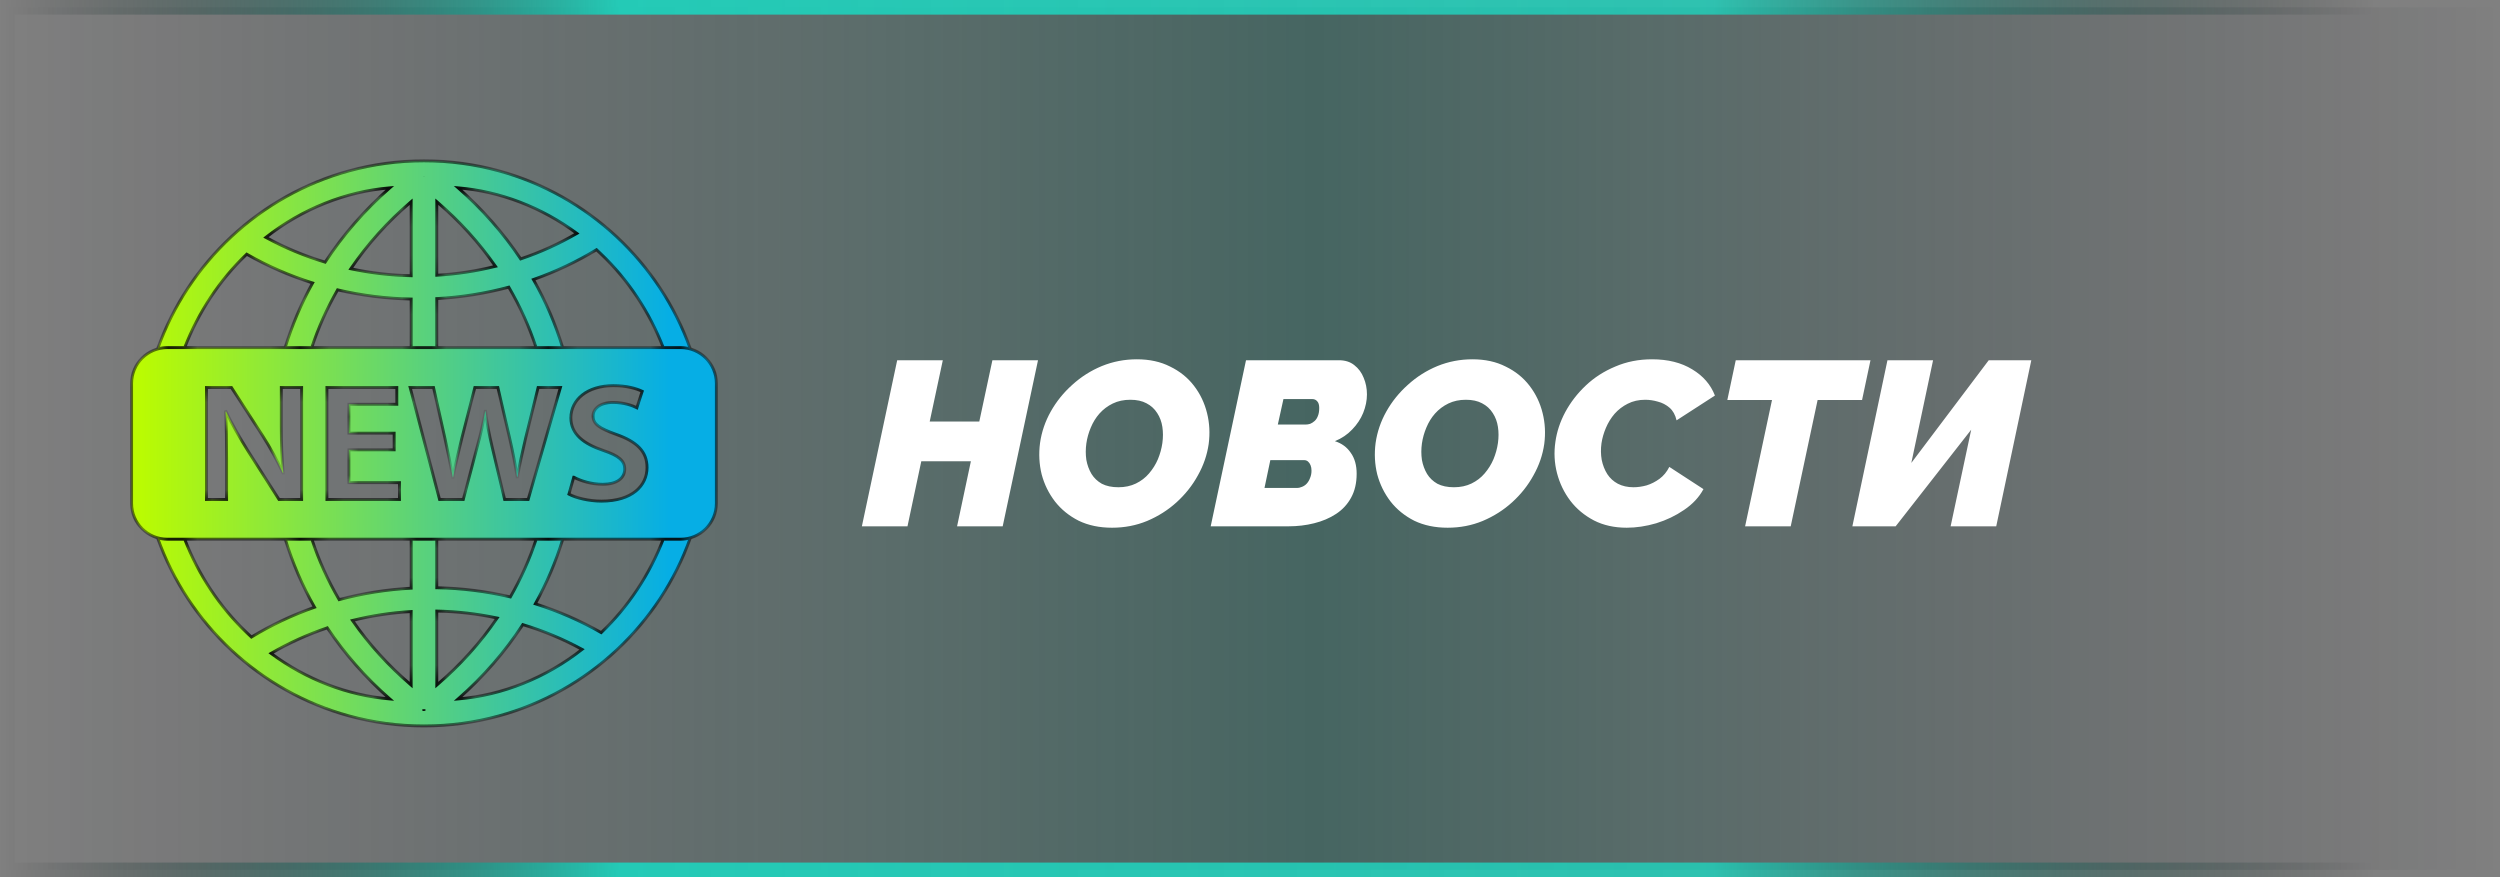 <svg width="171" height="60" viewBox="0 0 171 60" fill="none" xmlns="http://www.w3.org/2000/svg">
<rect x="0" y="0" width="171" height="60" fill="#808080" stroke="none"/>
<rect x="0.5" y="-0.5" width="170" height="59" transform="matrix(1 0 0 -1 0 59)" fill="url(#paint0_linear_748_1527)" stroke="url(#paint1_linear_748_1527)"/>
<mask id="path-2-inside-1_748_1527" fill="white">
<path fill-rule="evenodd" clip-rule="evenodd" d="M46.551 23.774H11.449C10.098 23.774 9 24.872 9 26.224V34.432C9 35.784 10.098 36.882 11.449 36.882H46.551C47.903 36.882 49 35.784 49 34.432V26.224C49 24.872 47.903 23.774 46.551 23.774ZM41.232 33.128C40.464 33.128 39.733 32.901 39.245 32.64H39.245L38.916 33.799C39.367 34.049 40.269 34.276 41.135 34.276C43.256 34.276 44.255 33.208 44.255 31.981C44.255 30.879 43.56 30.209 42.134 29.709C41.037 29.311 40.562 29.038 40.562 28.447C40.562 28.004 40.976 27.527 41.927 27.527C42.695 27.527 43.268 27.743 43.56 27.891L43.926 26.766C43.499 26.561 42.841 26.38 41.952 26.38C40.172 26.38 39.05 27.334 39.05 28.584C39.05 29.686 39.916 30.356 41.269 30.811C42.317 31.163 42.732 31.504 42.732 32.083C42.732 32.708 42.195 33.128 41.232 33.128ZM14.122 26.505V34.162L15.499 34.163V31.424C15.499 30.163 15.487 29.152 15.426 28.164L15.463 28.152C15.865 29.016 16.413 29.959 16.938 30.799L19.083 34.162H20.631V26.505H19.241V29.175C19.241 30.345 19.278 31.333 19.376 32.356H19.351C18.973 31.527 18.498 30.64 17.949 29.788L15.828 26.505H14.122ZM23.861 30.765H26.958V29.629H23.861V27.652H27.141V26.505H22.362V34.162H27.323V33.015H23.861V30.765ZM30.066 34.162L28.055 26.505H29.652L30.432 29.982C30.639 30.913 30.834 31.89 30.969 32.651H30.993C31.106 31.973 31.288 31.222 31.48 30.427L31.48 30.426C31.517 30.276 31.554 30.124 31.59 29.97L32.48 26.505H34.053L34.869 30.027C35.077 30.936 35.247 31.788 35.369 32.617H35.394C35.54 31.777 35.735 30.902 35.954 29.97L36.808 26.505H38.331L36.125 34.162H34.516L33.663 30.561C33.456 29.686 33.309 28.959 33.212 28.13H33.187C33.041 28.948 32.883 29.686 32.639 30.561L31.688 34.162H30.066Z"/>
<path fill-rule="evenodd" clip-rule="evenodd" d="M29 11C30.769 11 32.483 11.238 34.11 11.683C40.22 13.354 45.123 17.947 47.221 23.868C47.008 23.807 46.783 23.774 46.551 23.774H45.364C44.428 21.361 42.977 19.147 41.113 17.377L41.105 17.37C41.005 17.272 40.904 17.176 40.801 17.081C39.446 17.907 38.001 18.589 36.486 19.121C37.324 20.592 37.995 22.158 38.487 23.774H36.668C36.196 22.341 35.571 20.957 34.8 19.642C33.196 20.073 31.547 20.335 29.878 20.425V23.774H28.122V20.455C26.421 20.423 24.736 20.212 23.093 19.826C22.368 21.093 21.776 22.409 21.325 23.774H19.503C19.97 22.245 20.599 20.765 21.381 19.356C19.801 18.858 18.293 18.198 16.876 17.387C15.018 19.155 13.57 21.365 12.635 23.774H11.449C11.216 23.774 10.991 23.807 10.777 23.868C12.876 17.948 17.777 13.355 23.886 11.684C25.515 11.238 27.23 11 29 11ZM35.614 17.71C36.941 17.26 38.23 16.679 39.457 15.966C37.053 14.179 34.202 13.086 31.336 12.848C33.002 14.308 34.435 15.943 35.614 17.71ZM33.89 18.215C32.774 16.608 31.43 15.123 29.878 13.797V18.825C31.229 18.746 32.573 18.543 33.89 18.215ZM28.122 18.859V13.797C26.516 15.168 25.133 16.711 23.995 18.382C25.354 18.672 26.737 18.83 28.122 18.859ZM26.663 12.849C24.929 14.37 23.446 16.08 22.239 17.932C20.842 17.51 19.483 16.945 18.187 16.238C20.663 14.29 23.654 13.098 26.663 12.849Z"/>
<path fill-rule="evenodd" clip-rule="evenodd" d="M10.777 36.788C12.876 42.709 17.779 47.302 23.889 48.973C25.517 49.418 27.23 49.656 29 49.656C30.769 49.656 32.484 49.418 34.113 48.972C40.221 47.301 45.123 42.708 47.221 36.788C47.008 36.849 46.783 36.882 46.551 36.882H45.364C44.429 39.291 42.981 41.501 41.123 43.269C39.706 42.458 38.197 41.798 36.618 41.3C37.4 39.891 38.029 38.411 38.496 36.882H36.674C36.224 38.247 35.632 39.564 34.907 40.83C33.264 40.444 31.579 40.233 29.878 40.201V36.882H28.122V40.231C26.453 40.321 24.804 40.583 23.199 41.014C22.429 39.699 21.803 38.315 21.332 36.882H19.512C20.004 38.498 20.675 40.064 21.513 41.535C19.998 42.067 18.553 42.749 17.197 43.575C17.095 43.48 16.994 43.384 16.894 43.286L16.886 43.279C15.022 41.509 13.571 39.295 12.634 36.882H11.449C11.216 36.882 10.991 36.849 10.777 36.788ZM34.004 42.274C32.646 41.985 31.263 41.826 29.878 41.797V46.859C31.484 45.488 32.867 43.946 34.004 42.274ZM29 48.619V48.615H29L29 48.619ZM28.122 46.859V41.831C26.771 41.91 25.427 42.113 24.11 42.441C25.225 44.048 26.569 45.534 28.122 46.859ZM22.385 42.946C21.058 43.396 19.769 43.977 18.542 44.69C20.946 46.477 23.797 47.57 26.663 47.808C24.997 46.348 23.564 44.713 22.385 42.946ZM31.336 47.807C34.345 47.558 37.336 46.366 39.812 44.418C38.516 43.711 37.157 43.146 35.76 42.725C34.554 44.577 33.071 46.287 31.336 47.807Z"/>
</mask>
<path fill-rule="evenodd" clip-rule="evenodd" d="M46.551 23.774H11.449C10.098 23.774 9 24.872 9 26.224V34.432C9 35.784 10.098 36.882 11.449 36.882H46.551C47.903 36.882 49 35.784 49 34.432V26.224C49 24.872 47.903 23.774 46.551 23.774ZM41.232 33.128C40.464 33.128 39.733 32.901 39.245 32.64H39.245L38.916 33.799C39.367 34.049 40.269 34.276 41.135 34.276C43.256 34.276 44.255 33.208 44.255 31.981C44.255 30.879 43.56 30.209 42.134 29.709C41.037 29.311 40.562 29.038 40.562 28.447C40.562 28.004 40.976 27.527 41.927 27.527C42.695 27.527 43.268 27.743 43.56 27.891L43.926 26.766C43.499 26.561 42.841 26.38 41.952 26.38C40.172 26.38 39.05 27.334 39.05 28.584C39.05 29.686 39.916 30.356 41.269 30.811C42.317 31.163 42.732 31.504 42.732 32.083C42.732 32.708 42.195 33.128 41.232 33.128ZM14.122 26.505V34.162L15.499 34.163V31.424C15.499 30.163 15.487 29.152 15.426 28.164L15.463 28.152C15.865 29.016 16.413 29.959 16.938 30.799L19.083 34.162H20.631V26.505H19.241V29.175C19.241 30.345 19.278 31.333 19.376 32.356H19.351C18.973 31.527 18.498 30.64 17.949 29.788L15.828 26.505H14.122ZM23.861 30.765H26.958V29.629H23.861V27.652H27.141V26.505H22.362V34.162H27.323V33.015H23.861V30.765ZM30.066 34.162L28.055 26.505H29.652L30.432 29.982C30.639 30.913 30.834 31.89 30.969 32.651H30.993C31.106 31.973 31.288 31.222 31.48 30.427L31.48 30.426C31.517 30.276 31.554 30.124 31.59 29.97L32.48 26.505H34.053L34.869 30.027C35.077 30.936 35.247 31.788 35.369 32.617H35.394C35.54 31.777 35.735 30.902 35.954 29.97L36.808 26.505H38.331L36.125 34.162H34.516L33.663 30.561C33.456 29.686 33.309 28.959 33.212 28.13H33.187C33.041 28.948 32.883 29.686 32.639 30.561L31.688 34.162H30.066Z" fill="url(#paint2_linear_748_1527)"/>
<path fill-rule="evenodd" clip-rule="evenodd" d="M29 11C30.769 11 32.483 11.238 34.11 11.683C40.22 13.354 45.123 17.947 47.221 23.868C47.008 23.807 46.783 23.774 46.551 23.774H45.364C44.428 21.361 42.977 19.147 41.113 17.377L41.105 17.37C41.005 17.272 40.904 17.176 40.801 17.081C39.446 17.907 38.001 18.589 36.486 19.121C37.324 20.592 37.995 22.158 38.487 23.774H36.668C36.196 22.341 35.571 20.957 34.8 19.642C33.196 20.073 31.547 20.335 29.878 20.425V23.774H28.122V20.455C26.421 20.423 24.736 20.212 23.093 19.826C22.368 21.093 21.776 22.409 21.325 23.774H19.503C19.97 22.245 20.599 20.765 21.381 19.356C19.801 18.858 18.293 18.198 16.876 17.387C15.018 19.155 13.57 21.365 12.635 23.774H11.449C11.216 23.774 10.991 23.807 10.777 23.868C12.876 17.948 17.777 13.355 23.886 11.684C25.515 11.238 27.23 11 29 11ZM35.614 17.71C36.941 17.26 38.23 16.679 39.457 15.966C37.053 14.179 34.202 13.086 31.336 12.848C33.002 14.308 34.435 15.943 35.614 17.71ZM33.89 18.215C32.774 16.608 31.43 15.123 29.878 13.797V18.825C31.229 18.746 32.573 18.543 33.89 18.215ZM28.122 18.859V13.797C26.516 15.168 25.133 16.711 23.995 18.382C25.354 18.672 26.737 18.83 28.122 18.859ZM26.663 12.849C24.929 14.37 23.446 16.08 22.239 17.932C20.842 17.51 19.483 16.945 18.187 16.238C20.663 14.29 23.654 13.098 26.663 12.849Z" fill="url(#paint3_linear_748_1527)"/>
<path fill-rule="evenodd" clip-rule="evenodd" d="M10.777 36.788C12.876 42.709 17.779 47.302 23.889 48.973C25.517 49.418 27.23 49.656 29 49.656C30.769 49.656 32.484 49.418 34.113 48.972C40.221 47.301 45.123 42.708 47.221 36.788C47.008 36.849 46.783 36.882 46.551 36.882H45.364C44.429 39.291 42.981 41.501 41.123 43.269C39.706 42.458 38.197 41.798 36.618 41.3C37.4 39.891 38.029 38.411 38.496 36.882H36.674C36.224 38.247 35.632 39.564 34.907 40.83C33.264 40.444 31.579 40.233 29.878 40.201V36.882H28.122V40.231C26.453 40.321 24.804 40.583 23.199 41.014C22.429 39.699 21.803 38.315 21.332 36.882H19.512C20.004 38.498 20.675 40.064 21.513 41.535C19.998 42.067 18.553 42.749 17.197 43.575C17.095 43.48 16.994 43.384 16.894 43.286L16.886 43.279C15.022 41.509 13.571 39.295 12.634 36.882H11.449C11.216 36.882 10.991 36.849 10.777 36.788ZM34.004 42.274C32.646 41.985 31.263 41.826 29.878 41.797V46.859C31.484 45.488 32.867 43.946 34.004 42.274ZM29 48.619V48.615H29L29 48.619ZM28.122 46.859V41.831C26.771 41.91 25.427 42.113 24.11 42.441C25.225 44.048 26.569 45.534 28.122 46.859ZM22.385 42.946C21.058 43.396 19.769 43.977 18.542 44.69C20.946 46.477 23.797 47.57 26.663 47.808C24.997 46.348 23.564 44.713 22.385 42.946ZM31.336 47.807C34.345 47.558 37.336 46.366 39.812 44.418C38.516 43.711 37.157 43.146 35.76 42.725C34.554 44.577 33.071 46.287 31.336 47.807Z" fill="url(#paint4_linear_748_1527)"/>
<path d="M28.95 12.037V12.041H29.05V12.037H28.95ZM39.245 32.64L39.293 32.552L39.27 32.54H39.245V32.64ZM39.245 32.64V32.54H39.169L39.149 32.613L39.245 32.64ZM38.916 33.799L38.82 33.771L38.798 33.848L38.867 33.886L38.916 33.799ZM42.134 29.709L42.1 29.803L42.101 29.803L42.134 29.709ZM43.56 27.891L43.515 27.98L43.62 28.033L43.656 27.922L43.56 27.891ZM43.926 26.766L44.021 26.797L44.048 26.714L43.969 26.676L43.926 26.766ZM41.269 30.811L41.301 30.716L41.301 30.716L41.269 30.811ZM14.122 34.162H14.022V34.262L14.122 34.262L14.122 34.162ZM14.122 26.505V26.405H14.022V26.505H14.122ZM15.499 34.163L15.499 34.263L15.599 34.263V34.163H15.499ZM15.426 28.164L15.396 28.068L15.322 28.092L15.326 28.17L15.426 28.164ZM15.463 28.152L15.553 28.11L15.516 28.031L15.433 28.057L15.463 28.152ZM16.938 30.799L16.853 30.852L16.853 30.853L16.938 30.799ZM19.083 34.162L18.999 34.216L19.028 34.262H19.083V34.162ZM20.631 34.162V34.262H20.731V34.162H20.631ZM20.631 26.505H20.731V26.405H20.631V26.505ZM19.241 26.505V26.405H19.142V26.505H19.241ZM19.376 32.356V32.456H19.486L19.475 32.346L19.376 32.356ZM19.351 32.356L19.26 32.397L19.287 32.456H19.351V32.356ZM17.949 29.788L18.034 29.734L18.033 29.734L17.949 29.788ZM15.828 26.505L15.912 26.451L15.883 26.405H15.828V26.505ZM26.958 30.765V30.865H27.058V30.765H26.958ZM23.861 30.765V30.665H23.762V30.765H23.861ZM26.958 29.629H27.058V29.529H26.958V29.629ZM23.861 29.629H23.762V29.729H23.861V29.629ZM23.861 27.652V27.552H23.762V27.652H23.861ZM27.141 27.652V27.752H27.241V27.652H27.141ZM27.141 26.505H27.241V26.405H27.141V26.505ZM22.362 26.505V26.405H22.262V26.505H22.362ZM22.362 34.162H22.262V34.262H22.362V34.162ZM27.323 34.162V34.262H27.423V34.162H27.323ZM27.323 33.015H27.423V32.915H27.323V33.015ZM23.861 33.015H23.762V33.115H23.861V33.015ZM28.055 26.505V26.405H27.925L27.958 26.53L28.055 26.505ZM30.066 34.162L29.97 34.188L29.989 34.262H30.066V34.162ZM29.652 26.505L29.75 26.483L29.732 26.405H29.652V26.505ZM30.432 29.982L30.53 29.96L30.53 29.96L30.432 29.982ZM30.969 32.651L30.87 32.669L30.885 32.752H30.969V32.651ZM30.993 32.651V32.752H31.078L31.092 32.668L30.993 32.651ZM31.48 30.427L31.383 30.402L31.383 30.403L31.48 30.427ZM31.48 30.426L31.577 30.45L31.578 30.45L31.48 30.426ZM31.59 29.97L31.494 29.945L31.493 29.947L31.59 29.97ZM32.48 26.505V26.405H32.403L32.383 26.48L32.48 26.505ZM34.053 26.505L34.15 26.482L34.132 26.405H34.053V26.505ZM34.869 30.027L34.967 30.005L34.967 30.004L34.869 30.027ZM35.369 32.617L35.27 32.632L35.283 32.717H35.369V32.617ZM35.394 32.617V32.717H35.478L35.492 32.635L35.394 32.617ZM35.954 29.97L35.857 29.946L35.857 29.947L35.954 29.97ZM36.808 26.505V26.405H36.729L36.711 26.481L36.808 26.505ZM38.331 26.505L38.428 26.532L38.464 26.405H38.331V26.505ZM36.125 34.162V34.262H36.2L36.221 34.19L36.125 34.162ZM34.516 34.162L34.419 34.185L34.437 34.262H34.516V34.162ZM33.663 30.561L33.565 30.584L33.565 30.584L33.663 30.561ZM33.212 28.13L33.311 28.118L33.301 28.03H33.212V28.13ZM33.187 28.13V28.03H33.103L33.089 28.112L33.187 28.13ZM32.639 30.561L32.542 30.534L32.542 30.535L32.639 30.561ZM31.688 34.162V34.262H31.765L31.785 34.188L31.688 34.162ZM34.11 11.683L34.136 11.586L34.136 11.586L34.11 11.683ZM47.221 23.868L47.194 23.964L47.38 24.017L47.316 23.834L47.221 23.868ZM45.364 23.774L45.271 23.811L45.296 23.875H45.364V23.774ZM41.113 17.377L41.182 17.305L41.181 17.304L41.113 17.377ZM41.105 17.37L41.035 17.441L41.037 17.443L41.105 17.37ZM40.801 17.081L40.87 17.008L40.814 16.957L40.749 16.996L40.801 17.081ZM36.486 19.121L36.453 19.027L36.34 19.066L36.399 19.171L36.486 19.121ZM38.487 23.774V23.875H38.622L38.583 23.745L38.487 23.774ZM36.668 23.774L36.573 23.806L36.595 23.875H36.668V23.774ZM34.8 19.642L34.887 19.591L34.848 19.526L34.775 19.546L34.8 19.642ZM29.878 20.425L29.872 20.325L29.777 20.33V20.425H29.878ZM29.878 23.774V23.875H29.977V23.774H29.878ZM28.122 23.774H28.022V23.875H28.122V23.774ZM28.122 20.455H28.222V20.357L28.124 20.355L28.122 20.455ZM23.093 19.826L23.115 19.729L23.043 19.712L23.006 19.777L23.093 19.826ZM21.325 23.774V23.875H21.398L21.42 23.806L21.325 23.774ZM19.503 23.774L19.407 23.745L19.368 23.875H19.503V23.774ZM21.381 19.356L21.468 19.404L21.528 19.297L21.411 19.261L21.381 19.356ZM16.876 17.387L16.926 17.3L16.861 17.263L16.807 17.314L16.876 17.387ZM12.635 23.774V23.875H12.704L12.728 23.811L12.635 23.774ZM10.777 23.868L10.683 23.835L10.618 24.017L10.805 23.964L10.777 23.868ZM23.886 11.684L23.913 11.78L23.913 11.78L23.886 11.684ZM10.777 36.788L10.805 36.692L10.618 36.639L10.683 36.822L10.777 36.788ZM23.889 48.973L23.863 49.07H23.863L23.889 48.973ZM34.113 48.972L34.086 48.876L34.086 48.876L34.113 48.972ZM47.221 36.788L47.316 36.822L47.38 36.639L47.194 36.692L47.221 36.788ZM45.364 36.882V36.782H45.295L45.27 36.845L45.364 36.882ZM41.123 43.269L41.073 43.356L41.138 43.393L41.191 43.342L41.123 43.269ZM36.618 41.3L36.53 41.251L36.471 41.358L36.588 41.395L36.618 41.3ZM38.496 36.882L38.591 36.911L38.631 36.782H38.496V36.882ZM36.674 36.882V36.782H36.602L36.579 36.85L36.674 36.882ZM34.907 40.83L34.884 40.927L34.957 40.944L34.994 40.88L34.907 40.83ZM29.878 40.201H29.777V40.299L29.876 40.301L29.878 40.201ZM29.878 36.882H29.977V36.782H29.878V36.882ZM28.122 36.882V36.782H28.022V36.882H28.122ZM28.122 40.231L28.127 40.331L28.222 40.326V40.231H28.122ZM23.199 41.014L23.113 41.065L23.151 41.13L23.225 41.111L23.199 41.014ZM21.332 36.882L21.427 36.85L21.404 36.782H21.332V36.882ZM19.512 36.882V36.782H19.377L19.416 36.911L19.512 36.882ZM21.513 41.535L21.546 41.629L21.659 41.59L21.6 41.485L21.513 41.535ZM17.197 43.575L17.129 43.648L17.185 43.699L17.249 43.66L17.197 43.575ZM16.894 43.286L16.964 43.215L16.961 43.212L16.894 43.286ZM16.886 43.279L16.817 43.352L16.819 43.353L16.886 43.279ZM12.634 36.882L12.728 36.845L12.703 36.782H12.634V36.882ZM39.457 15.966L39.507 16.052L39.638 15.976L39.517 15.885L39.457 15.966ZM35.614 17.71L35.531 17.765L35.574 17.829L35.646 17.804L35.614 17.71ZM31.336 12.848L31.344 12.749L31.042 12.724L31.27 12.924L31.336 12.848ZM29.878 13.797L29.942 13.721L29.777 13.58V13.797H29.878ZM33.89 18.215L33.914 18.312L34.054 18.278L33.972 18.159L33.89 18.215ZM29.878 18.825H29.777V18.931L29.883 18.925L29.878 18.825ZM29.878 41.797L29.88 41.697L29.777 41.695V41.797H29.878ZM34.004 42.274L34.087 42.33L34.171 42.207L34.025 42.176L34.004 42.274ZM29.878 46.859H29.777V47.076L29.942 46.935L29.878 46.859ZM29 48.615H29.1V48.515H29V48.615ZM29 48.619L28.901 48.633L29.1 48.619H29ZM29 48.615V48.515H28.885L28.901 48.629L29 48.615ZM28.122 13.797H28.222V13.581L28.057 13.721L28.122 13.797ZM28.122 18.859L28.12 18.959L28.222 18.961V18.859H28.122ZM23.995 18.382L23.913 18.326L23.829 18.449L23.974 18.48L23.995 18.382ZM28.122 41.831H28.222V41.725L28.116 41.731L28.122 41.831ZM28.122 46.859L28.057 46.935L28.222 47.076V46.859H28.122ZM24.11 42.441L24.086 42.344L23.945 42.379L24.028 42.498L24.11 42.441ZM26.663 12.849L26.729 12.924L26.957 12.724L26.655 12.749L26.663 12.849ZM22.239 17.932L22.21 18.027L22.282 18.049L22.323 17.986L22.239 17.932ZM18.187 16.238L18.125 16.159L18.006 16.253L18.139 16.326L18.187 16.238ZM18.542 44.69L18.492 44.604L18.361 44.68L18.482 44.771L18.542 44.69ZM22.385 42.946L22.468 42.891L22.425 42.827L22.353 42.852L22.385 42.946ZM26.663 47.808L26.655 47.907L26.957 47.932L26.729 47.733L26.663 47.808ZM39.812 44.418L39.874 44.497L39.993 44.403L39.86 44.33L39.812 44.418ZM31.336 47.807L31.27 47.732L31.042 47.932L31.345 47.907L31.336 47.807ZM35.76 42.725L35.789 42.629L35.717 42.607L35.676 42.67L35.76 42.725ZM11.449 23.875H46.551V23.674H11.449V23.875ZM9.1 26.224C9.1 24.927 10.153 23.875 11.449 23.875V23.674C10.042 23.674 8.9 24.817 8.9 26.224H9.1ZM9.1 34.432V26.224H8.9V34.432H9.1ZM11.449 36.782C10.153 36.782 9.1 35.729 9.1 34.432H8.9C8.9 35.839 10.042 36.982 11.449 36.982V36.782ZM46.551 36.782H11.449V36.982H46.551V36.782ZM48.9 34.432C48.9 35.729 47.847 36.782 46.551 36.782V36.982C47.958 36.982 49.1 35.839 49.1 34.432H48.9ZM48.9 26.224V34.432H49.1V26.224H48.9ZM46.551 23.875C47.847 23.875 48.9 24.927 48.9 26.224H49.1C49.1 24.817 47.958 23.674 46.551 23.674V23.875ZM39.198 32.728C39.699 32.996 40.446 33.228 41.232 33.228V33.028C40.482 33.028 39.767 32.806 39.293 32.552L39.198 32.728ZM39.245 32.74H39.245V32.54H39.245V32.74ZM39.012 33.826L39.341 32.667L39.149 32.613L38.82 33.771L39.012 33.826ZM41.135 34.176C40.282 34.176 39.397 33.951 38.965 33.711L38.867 33.886C39.337 34.146 40.257 34.376 41.135 34.376V34.176ZM44.155 31.981C44.155 32.566 43.918 33.11 43.427 33.511C42.935 33.913 42.179 34.176 41.135 34.176V34.376C42.211 34.376 43.016 34.105 43.554 33.666C44.093 33.226 44.355 32.623 44.355 31.981H44.155ZM42.101 29.803C42.808 30.051 43.321 30.337 43.657 30.688C43.99 31.036 44.155 31.454 44.155 31.981H44.355C44.355 31.406 44.173 30.938 43.802 30.55C43.434 30.166 42.887 29.866 42.167 29.614L42.101 29.803ZM40.462 28.447C40.462 28.609 40.495 28.754 40.565 28.885C40.635 29.016 40.74 29.128 40.877 29.23C41.146 29.432 41.553 29.604 42.1 29.803L42.168 29.615C41.619 29.415 41.239 29.252 40.997 29.07C40.877 28.981 40.794 28.889 40.741 28.791C40.688 28.692 40.662 28.581 40.662 28.447H40.462ZM41.927 27.427C41.436 27.427 41.071 27.551 40.826 27.742C40.581 27.935 40.462 28.193 40.462 28.447H40.662C40.662 28.258 40.75 28.057 40.95 27.9C41.15 27.742 41.468 27.627 41.927 27.627V27.427ZM43.606 27.802C43.302 27.648 42.714 27.427 41.927 27.427V27.627C42.676 27.627 43.234 27.838 43.515 27.98L43.606 27.802ZM43.831 26.735L43.465 27.86L43.656 27.922L44.021 26.797L43.831 26.735ZM41.952 26.48C42.828 26.48 43.471 26.659 43.883 26.856L43.969 26.676C43.528 26.464 42.855 26.28 41.952 26.28V26.48ZM39.15 28.584C39.15 27.991 39.415 27.469 39.895 27.092C40.377 26.714 41.079 26.48 41.952 26.48V26.28C41.044 26.28 40.296 26.523 39.772 26.934C39.246 27.347 38.95 27.926 38.95 28.584H39.15ZM41.301 30.716C40.63 30.491 40.091 30.215 39.721 29.867C39.353 29.522 39.15 29.105 39.15 28.584H38.95C38.95 29.165 39.18 29.634 39.584 30.013C39.984 30.389 40.554 30.676 41.237 30.905L41.301 30.716ZM42.832 32.083C42.832 31.764 42.715 31.506 42.459 31.286C42.209 31.071 41.828 30.893 41.301 30.716L41.237 30.905C41.759 31.081 42.109 31.249 42.328 31.438C42.541 31.621 42.632 31.823 42.632 32.083H42.832ZM41.232 33.228C41.727 33.228 42.124 33.121 42.401 32.921C42.682 32.719 42.832 32.428 42.832 32.083H42.632C42.632 32.363 42.513 32.595 42.285 32.759C42.053 32.926 41.701 33.028 41.232 33.028V33.228ZM14.222 34.162V26.505H14.022V34.162H14.222ZM15.499 34.063L14.122 34.062L14.122 34.262L15.499 34.263L15.499 34.063ZM15.399 31.424V34.163H15.599V31.424H15.399ZM15.326 28.17C15.387 29.155 15.399 30.164 15.399 31.424H15.599C15.599 30.163 15.587 29.149 15.526 28.157L15.326 28.17ZM15.433 28.057L15.396 28.068L15.456 28.259L15.492 28.248L15.433 28.057ZM17.023 30.747C16.499 29.907 15.953 28.968 15.553 28.11L15.372 28.195C15.777 29.063 16.328 30.01 16.853 30.852L17.023 30.747ZM19.167 34.109L17.022 30.746L16.853 30.853L18.999 34.216L19.167 34.109ZM20.631 34.062H19.083V34.262H20.631V34.062ZM20.531 26.505V34.162H20.731V26.505H20.531ZM19.241 26.605H20.631V26.405H19.241V26.605ZM19.341 29.175V26.505H19.142V29.175H19.341ZM19.475 32.346C19.378 31.328 19.341 30.343 19.341 29.175H19.142C19.142 30.347 19.178 31.339 19.276 32.365L19.475 32.346ZM19.351 32.456H19.376V32.256H19.351V32.456ZM17.865 29.842C18.411 30.69 18.884 31.572 19.26 32.397L19.442 32.315C19.062 31.481 18.585 30.59 18.034 29.734L17.865 29.842ZM15.744 26.559L17.866 29.843L18.033 29.734L15.912 26.451L15.744 26.559ZM14.122 26.605H15.828V26.405H14.122V26.605ZM26.958 30.665H23.861V30.865H26.958V30.665ZM26.858 29.629V30.765H27.058V29.629H26.858ZM23.861 29.729H26.958V29.529H23.861V29.729ZM23.762 27.652V29.629H23.962V27.652H23.762ZM27.141 27.552H23.861V27.752H27.141V27.552ZM27.041 26.505V27.652H27.241V26.505H27.041ZM22.362 26.605H27.141V26.405H22.362V26.605ZM22.462 34.162V26.505H22.262V34.162H22.462ZM27.323 34.062H22.362V34.262H27.323V34.062ZM27.223 33.015V34.162H27.423V33.015H27.223ZM23.861 33.115H27.323V32.915H23.861V33.115ZM23.762 30.765V33.015H23.962V30.765H23.762ZM27.958 26.53L29.97 34.188L30.163 34.137L28.152 26.479L27.958 26.53ZM29.652 26.405H28.055V26.605H29.652V26.405ZM30.53 29.96L29.75 26.483L29.554 26.527L30.335 30.003L30.53 29.96ZM31.067 32.634C30.933 31.871 30.737 30.893 30.53 29.96L30.334 30.003C30.541 30.933 30.736 31.909 30.87 32.669L31.067 32.634ZM30.993 32.551H30.969V32.752H30.993V32.551ZM31.383 30.403C31.191 31.198 31.008 31.952 30.894 32.635L31.092 32.668C31.204 31.994 31.384 31.247 31.577 30.45L31.383 30.403ZM31.383 30.402L31.383 30.402L31.577 30.451L31.577 30.45L31.383 30.402ZM31.493 29.947C31.456 30.1 31.419 30.252 31.383 30.403L31.578 30.45C31.614 30.299 31.651 30.147 31.688 29.994L31.493 29.947ZM32.383 26.48L31.494 29.945L31.687 29.995L32.577 26.53L32.383 26.48ZM34.053 26.405H32.48V26.605H34.053V26.405ZM34.967 30.004L34.15 26.482L33.955 26.527L34.772 30.049L34.967 30.004ZM35.468 32.603C35.346 31.77 35.175 30.915 34.967 30.005L34.772 30.049C34.979 30.957 35.149 31.806 35.27 32.632L35.468 32.603ZM35.394 32.517H35.369V32.717H35.394V32.517ZM35.857 29.947C35.638 30.879 35.442 31.756 35.295 32.6L35.492 32.635C35.638 31.797 35.832 30.924 36.052 29.993L35.857 29.947ZM36.711 26.481L35.857 29.946L36.051 29.994L36.905 26.529L36.711 26.481ZM38.331 26.405H36.808V26.605H38.331V26.405ZM36.221 34.19L38.428 26.532L38.235 26.477L36.029 34.135L36.221 34.19ZM34.516 34.262H36.125V34.062H34.516V34.262ZM33.565 30.584L34.419 34.185L34.613 34.139L33.76 30.538L33.565 30.584ZM33.112 28.141C33.211 28.976 33.358 29.707 33.565 30.584L33.76 30.538C33.553 29.665 33.408 28.942 33.311 28.118L33.112 28.141ZM33.187 28.23H33.212V28.03H33.187V28.23ZM32.735 30.588C32.98 29.709 33.139 28.968 33.286 28.147L33.089 28.112C32.943 28.927 32.785 29.663 32.542 30.534L32.735 30.588ZM31.785 34.188L32.735 30.586L32.542 30.535L31.591 34.137L31.785 34.188ZM30.066 34.262H31.688V34.062H30.066V34.262ZM34.136 11.586C32.5 11.139 30.778 10.9 29 10.9V11.1C30.76 11.1 32.465 11.337 34.084 11.779L34.136 11.586ZM47.316 23.834C45.206 17.883 40.278 13.266 34.136 11.586L34.084 11.779C40.162 13.441 45.039 18.011 47.127 23.901L47.316 23.834ZM46.551 23.875C46.774 23.875 46.99 23.906 47.194 23.964L47.249 23.771C47.027 23.708 46.793 23.674 46.551 23.674V23.875ZM45.364 23.875H46.551V23.674H45.364V23.875ZM41.044 17.45C42.897 19.209 44.34 21.41 45.271 23.811L45.458 23.738C44.516 21.311 43.057 19.085 41.182 17.305L41.044 17.45ZM41.037 17.443L41.045 17.45L41.181 17.304L41.173 17.296L41.037 17.443ZM40.733 17.155C40.835 17.249 40.936 17.344 41.035 17.441L41.175 17.298C41.074 17.2 40.972 17.103 40.87 17.008L40.733 17.155ZM36.519 19.215C38.041 18.681 39.492 17.996 40.853 17.167L40.749 16.996C39.4 17.817 37.961 18.497 36.453 19.027L36.519 19.215ZM38.583 23.745C38.089 22.122 37.415 20.549 36.573 19.072L36.399 19.171C37.233 20.635 37.901 22.194 38.391 23.804L38.583 23.745ZM36.668 23.875H38.487V23.674H36.668V23.875ZM34.714 19.693C35.481 21.002 36.103 22.379 36.573 23.806L36.763 23.743C36.289 22.303 35.66 20.913 34.887 19.591L34.714 19.693ZM29.883 20.524C31.559 20.435 33.215 20.171 34.826 19.739L34.775 19.546C33.177 19.974 31.534 20.236 29.872 20.325L29.883 20.524ZM29.977 23.774V20.425H29.777V23.774H29.977ZM28.122 23.875H29.878V23.674H28.122V23.875ZM28.022 20.455V23.774H28.222V20.455H28.022ZM23.07 19.924C24.72 20.311 26.412 20.523 28.12 20.555L28.124 20.355C26.43 20.323 24.752 20.113 23.115 19.729L23.07 19.924ZM21.42 23.806C21.869 22.447 22.458 21.137 23.179 19.876L23.006 19.777C22.278 21.048 21.683 22.372 21.23 23.743L21.42 23.806ZM19.503 23.875H21.325V23.674H19.503V23.875ZM21.293 19.307C20.508 20.723 19.876 22.209 19.407 23.745L19.599 23.804C20.063 22.281 20.69 20.808 21.468 19.404L21.293 19.307ZM16.826 17.474C18.249 18.288 19.764 18.951 21.351 19.451L21.411 19.261C19.838 18.764 18.336 18.108 16.926 17.3L16.826 17.474ZM12.728 23.811C13.658 21.414 15.098 19.217 16.945 17.459L16.807 17.314C14.937 19.094 13.482 21.316 12.542 23.738L12.728 23.811ZM11.449 23.875H12.635V23.674H11.449V23.875ZM10.805 23.964C11.009 23.906 11.226 23.875 11.449 23.875V23.674C11.207 23.674 10.972 23.708 10.75 23.772L10.805 23.964ZM23.86 11.587C17.719 13.267 12.793 17.884 10.683 23.835L10.872 23.901C12.959 18.012 17.836 13.443 23.913 11.78L23.86 11.587ZM29 10.9C27.221 10.9 25.497 11.139 23.86 11.587L23.913 11.78C25.533 11.337 27.239 11.1 29 11.1V10.9ZM10.683 36.822C12.793 42.773 17.721 47.39 23.863 49.07L23.915 48.877C17.837 47.215 12.96 42.645 10.872 36.755L10.683 36.822ZM23.863 49.07C25.499 49.517 27.221 49.756 29 49.756V49.556C27.239 49.556 25.534 49.319 23.915 48.877L23.863 49.07ZM29 49.756C30.778 49.756 32.502 49.517 34.139 49.069L34.086 48.876C32.466 49.319 30.76 49.556 29 49.556V49.756ZM34.139 49.069C40.279 47.389 45.206 42.772 47.316 36.822L47.127 36.755C45.039 42.644 40.163 47.213 34.086 48.876L34.139 49.069ZM47.194 36.692C46.99 36.75 46.774 36.782 46.551 36.782V36.982C46.793 36.982 47.027 36.948 47.249 36.885L47.194 36.692ZM46.551 36.782H45.364V36.982H46.551V36.782ZM45.27 36.845C44.341 39.242 42.901 41.439 41.054 43.197L41.191 43.342C43.061 41.562 44.517 39.34 45.457 36.918L45.27 36.845ZM41.172 43.182C39.749 42.368 38.234 41.705 36.648 41.205L36.588 41.395C38.161 41.892 39.663 42.548 41.073 43.356L41.172 43.182ZM36.705 41.348C37.49 39.933 38.122 38.447 38.591 36.911L38.4 36.852C37.935 38.375 37.309 39.848 36.53 41.251L36.705 41.348ZM38.496 36.782H36.674V36.982H38.496V36.782ZM36.579 36.85C36.131 38.209 35.542 39.52 34.82 40.78L34.994 40.88C35.722 39.608 36.317 38.285 36.769 36.913L36.579 36.85ZM34.93 40.733C33.28 40.345 31.588 40.133 29.879 40.101L29.876 40.301C31.57 40.333 33.248 40.543 34.884 40.927L34.93 40.733ZM29.977 40.201V36.882H29.777V40.201H29.977ZM29.878 36.782H28.122V36.982H29.878V36.782ZM28.022 36.882V40.231H28.222V36.882H28.022ZM28.117 40.132C26.441 40.221 24.784 40.485 23.173 40.917L23.225 41.111C24.823 40.682 26.465 40.42 28.127 40.331L28.117 40.132ZM23.285 40.964C22.519 39.654 21.896 38.277 21.427 36.85L21.237 36.913C21.71 38.353 22.339 39.743 23.113 41.065L23.285 40.964ZM21.332 36.782H19.512V36.982H21.332V36.782ZM19.416 36.911C19.91 38.534 20.584 40.107 21.426 41.584L21.6 41.485C20.765 40.021 20.097 38.462 19.608 36.852L19.416 36.911ZM21.48 41.441C19.958 41.975 18.507 42.66 17.145 43.489L17.249 43.66C18.599 42.839 20.037 42.159 21.546 41.629L21.48 41.441ZM17.265 43.501C17.164 43.407 17.063 43.312 16.964 43.215L16.824 43.358C16.925 43.456 17.026 43.553 17.129 43.648L17.265 43.501ZM16.961 43.212L16.953 43.205L16.819 43.353L16.827 43.36L16.961 43.212ZM16.955 43.207C15.102 41.447 13.659 39.246 12.728 36.845L12.541 36.918C13.483 39.345 14.942 41.571 16.817 43.352L16.955 43.207ZM12.634 36.782H11.449V36.982H12.634V36.782ZM11.449 36.782C11.226 36.782 11.01 36.75 10.805 36.692L10.75 36.884C10.972 36.948 11.207 36.982 11.449 36.982V36.782ZM39.407 15.879C38.185 16.589 36.903 17.167 35.582 17.615L35.646 17.804C36.98 17.353 38.274 16.768 39.507 16.052L39.407 15.879ZM31.328 12.948C34.175 13.184 37.007 14.27 39.397 16.046L39.517 15.885C37.098 14.088 34.23 12.988 31.344 12.749L31.328 12.948ZM35.697 17.654C34.513 15.88 33.074 14.239 31.402 12.773L31.27 12.924C32.929 14.378 34.357 16.006 35.531 17.765L35.697 17.654ZM29.813 13.873C31.359 15.193 32.697 16.672 33.808 18.273L33.972 18.159C32.851 16.544 31.502 15.052 29.942 13.721L29.813 13.873ZM29.977 18.825V13.797H29.777V18.825H29.977ZM33.866 18.119C32.555 18.444 31.217 18.647 29.872 18.726L29.883 18.925C31.241 18.846 32.591 18.642 33.914 18.312L33.866 18.119ZM29.875 41.897C31.255 41.926 32.631 42.084 33.984 42.372L34.025 42.176C32.661 41.886 31.271 41.726 29.88 41.697L29.875 41.897ZM29.977 46.859V41.797H29.777V46.859H29.977ZM33.922 42.218C32.789 43.882 31.412 45.418 29.813 46.783L29.942 46.935C31.555 45.558 32.944 44.01 34.087 42.33L33.922 42.218ZM28.9 48.615V48.619H29.1V48.615H28.9ZM29 48.715H29V48.515H29V48.715ZM29.099 48.606L29.099 48.602L28.901 48.629L28.901 48.633L29.099 48.606ZM28.022 13.797V18.859H28.222V13.797H28.022ZM24.078 18.439C25.21 16.774 26.587 15.239 28.187 13.873L28.057 13.721C26.444 15.098 25.055 16.647 23.913 18.326L24.078 18.439ZM28.124 18.759C26.745 18.73 25.368 18.572 24.016 18.285L23.974 18.48C25.339 18.771 26.728 18.93 28.12 18.959L28.124 18.759ZM28.022 41.831V46.859H28.222V41.831H28.022ZM24.134 42.538C25.445 42.212 26.783 42.009 28.128 41.931L28.116 41.731C26.759 41.81 25.409 42.015 24.086 42.344L24.134 42.538ZM28.187 46.783C26.64 45.463 25.302 43.984 24.192 42.384L24.028 42.498C25.148 44.113 26.498 45.604 28.057 46.935L28.187 46.783ZM26.597 12.774C24.856 14.3 23.367 16.017 22.155 17.877L22.323 17.986C23.524 16.142 25.001 14.439 26.729 12.924L26.597 12.774ZM22.268 17.836C20.878 17.416 19.525 16.854 18.235 16.15L18.139 16.326C19.441 17.037 20.807 17.604 22.21 18.027L22.268 17.836ZM18.249 16.317C20.71 14.381 23.683 13.196 26.671 12.948L26.655 12.749C23.626 13 20.616 14.2 18.125 16.159L18.249 16.317ZM18.592 44.777C19.814 44.067 21.096 43.489 22.417 43.041L22.353 42.852C21.019 43.303 19.725 43.888 18.492 44.604L18.592 44.777ZM26.671 47.708C23.824 47.472 20.992 46.386 18.602 44.61L18.482 44.771C20.901 46.568 23.769 47.668 26.655 47.907L26.671 47.708ZM22.302 43.002C23.486 44.776 24.925 46.417 26.597 47.883L26.729 47.733C25.07 46.278 23.642 44.65 22.468 42.891L22.302 43.002ZM39.75 44.34C37.289 46.276 34.317 47.46 31.328 47.708L31.345 47.907C34.374 47.656 37.383 46.456 39.874 44.497L39.75 44.34ZM35.731 42.82C37.122 43.24 38.475 43.802 39.764 44.506L39.86 44.33C38.558 43.62 37.192 43.052 35.789 42.629L35.731 42.82ZM31.402 47.883C33.143 46.356 34.633 44.639 35.844 42.779L35.676 42.67C34.475 44.514 32.998 46.217 31.27 47.732L31.402 47.883Z" fill="black" mask="url(#path-2-inside-1_748_1527)"/>
<path d="M61.368 24.64H64.488L63.592 28.832H66.984L67.88 24.64H71L68.584 36H65.464L66.408 31.552H63.016L62.072 36H58.952L61.368 24.64ZM76.066 36.096C75.202 36.096 74.439 35.936 73.778 35.616C73.127 35.285 72.589 34.848 72.162 34.304C71.736 33.749 71.431 33.131 71.25 32.448C71.079 31.755 71.042 31.04 71.138 30.304C71.245 29.547 71.49 28.827 71.874 28.144C72.258 27.461 72.749 26.853 73.346 26.32C73.944 25.776 74.615 25.349 75.362 25.04C76.12 24.731 76.919 24.576 77.762 24.576C78.626 24.576 79.383 24.741 80.034 25.072C80.695 25.392 81.24 25.829 81.666 26.384C82.093 26.939 82.391 27.563 82.562 28.256C82.733 28.939 82.77 29.643 82.674 30.368C82.567 31.115 82.322 31.829 81.938 32.512C81.565 33.195 81.079 33.808 80.482 34.352C79.895 34.885 79.224 35.312 78.466 35.632C77.719 35.941 76.919 36.096 76.066 36.096ZM76.498 33.328C76.946 33.328 77.346 33.243 77.698 33.072C78.05 32.901 78.349 32.672 78.594 32.384C78.85 32.085 79.053 31.76 79.202 31.408C79.352 31.045 79.453 30.677 79.506 30.304C79.559 29.92 79.559 29.552 79.506 29.2C79.453 28.848 79.335 28.533 79.154 28.256C78.973 27.968 78.728 27.744 78.418 27.584C78.12 27.424 77.751 27.344 77.314 27.344C76.866 27.344 76.466 27.429 76.114 27.6C75.762 27.771 75.458 28 75.202 28.288C74.957 28.565 74.76 28.885 74.61 29.248C74.461 29.6 74.359 29.963 74.306 30.336C74.253 30.72 74.253 31.093 74.306 31.456C74.37 31.808 74.487 32.128 74.658 32.416C74.829 32.693 75.064 32.917 75.362 33.088C75.671 33.248 76.05 33.328 76.498 33.328ZM85.227 24.64H91.579C92.006 24.64 92.358 24.752 92.635 24.976C92.923 25.2 93.137 25.488 93.275 25.84C93.425 26.192 93.499 26.571 93.499 26.976C93.499 27.392 93.414 27.813 93.243 28.24C93.073 28.656 92.822 29.035 92.491 29.376C92.171 29.717 91.777 29.984 91.307 30.176C91.777 30.325 92.139 30.592 92.395 30.976C92.662 31.349 92.795 31.824 92.795 32.4C92.795 33.04 92.667 33.589 92.411 34.048C92.166 34.496 91.825 34.864 91.387 35.152C90.95 35.44 90.449 35.653 89.883 35.792C89.329 35.931 88.747 36 88.139 36H82.811L85.227 24.64ZM88.699 33.376C88.827 33.376 88.95 33.349 89.067 33.296C89.195 33.243 89.302 33.168 89.387 33.072C89.483 32.965 89.558 32.837 89.611 32.688C89.675 32.539 89.707 32.373 89.707 32.192C89.707 32.053 89.686 31.931 89.643 31.824C89.601 31.717 89.542 31.632 89.467 31.568C89.393 31.504 89.302 31.472 89.195 31.472H86.891L86.491 33.376H88.699ZM89.291 29.04C89.398 29.04 89.505 29.024 89.611 28.992C89.718 28.949 89.819 28.885 89.915 28.8C90.011 28.715 90.086 28.603 90.139 28.464C90.203 28.315 90.235 28.128 90.235 27.904C90.235 27.691 90.187 27.536 90.091 27.44C90.006 27.344 89.894 27.296 89.755 27.296H87.787L87.403 29.04H89.291ZM99.019 36.096C98.155 36.096 97.393 35.936 96.731 35.616C96.081 35.285 95.542 34.848 95.115 34.304C94.689 33.749 94.385 33.131 94.203 32.448C94.033 31.755 93.995 31.04 94.091 30.304C94.198 29.547 94.443 28.827 94.827 28.144C95.211 27.461 95.702 26.853 96.299 26.32C96.897 25.776 97.569 25.349 98.315 25.04C99.073 24.731 99.873 24.576 100.715 24.576C101.579 24.576 102.337 24.741 102.987 25.072C103.649 25.392 104.193 25.829 104.619 26.384C105.046 26.939 105.345 27.563 105.515 28.256C105.686 28.939 105.723 29.643 105.627 30.368C105.521 31.115 105.275 31.829 104.891 32.512C104.518 33.195 104.033 33.808 103.435 34.352C102.849 34.885 102.177 35.312 101.419 35.632C100.673 35.941 99.873 36.096 99.019 36.096ZM99.451 33.328C99.899 33.328 100.299 33.243 100.651 33.072C101.003 32.901 101.302 32.672 101.547 32.384C101.803 32.085 102.006 31.76 102.155 31.408C102.305 31.045 102.406 30.677 102.459 30.304C102.513 29.92 102.513 29.552 102.459 29.2C102.406 28.848 102.289 28.533 102.107 28.256C101.926 27.968 101.681 27.744 101.371 27.584C101.073 27.424 100.705 27.344 100.267 27.344C99.819 27.344 99.419 27.429 99.067 27.6C98.715 27.771 98.411 28 98.155 28.288C97.91 28.565 97.713 28.885 97.563 29.248C97.414 29.6 97.313 29.963 97.259 30.336C97.206 30.72 97.206 31.093 97.259 31.456C97.323 31.808 97.441 32.128 97.611 32.416C97.782 32.693 98.017 32.917 98.315 33.088C98.625 33.248 99.003 33.328 99.451 33.328ZM111.269 36.096C110.426 36.096 109.679 35.931 109.029 35.6C108.378 35.259 107.839 34.811 107.413 34.256C106.986 33.691 106.682 33.061 106.501 32.368C106.319 31.664 106.282 30.949 106.389 30.224C106.485 29.531 106.709 28.853 107.061 28.192C107.423 27.52 107.893 26.912 108.469 26.368C109.045 25.824 109.717 25.392 110.485 25.072C111.253 24.741 112.09 24.576 112.997 24.576C114.085 24.576 115.002 24.805 115.749 25.264C116.495 25.712 117.013 26.309 117.301 27.056L114.677 28.752C114.591 28.379 114.431 28.091 114.197 27.888C113.962 27.685 113.695 27.547 113.397 27.472C113.109 27.387 112.821 27.344 112.533 27.344C112.085 27.344 111.685 27.435 111.333 27.616C110.991 27.787 110.693 28.016 110.437 28.304C110.191 28.592 109.994 28.912 109.845 29.264C109.695 29.616 109.594 29.968 109.541 30.32C109.487 30.715 109.493 31.093 109.557 31.456C109.631 31.819 109.759 32.144 109.941 32.432C110.122 32.709 110.362 32.928 110.661 33.088C110.97 33.248 111.327 33.328 111.733 33.328C112.021 33.328 112.319 33.285 112.629 33.2C112.938 33.104 113.231 32.955 113.509 32.752C113.786 32.549 114.01 32.277 114.181 31.936L116.517 33.456C116.218 34.011 115.775 34.485 115.189 34.88C114.613 35.275 113.978 35.579 113.285 35.792C112.591 35.995 111.919 36.096 111.269 36.096ZM121.205 27.36H118.149L118.725 24.64H127.941L127.365 27.36H124.325L122.485 36H119.365L121.205 27.36ZM126.702 36L129.102 24.64H132.222L130.734 31.664L136.03 24.64H138.942L136.542 36H133.422L134.83 29.392L129.662 36H126.702Z" fill="white"/>
<defs>
<linearGradient id="paint0_linear_748_1527" x1="171" y1="30" x2="-6.97675e-07" y2="30" gradientUnits="userSpaceOnUse">
<stop stop-color="#0B0B17" stop-opacity="0"/>
<stop offset="0.335" stop-color="#0D443E" stop-opacity="0.34"/>
<stop offset="0.474" stop-color="#0D4B43" stop-opacity="0.5"/>
<stop offset="0.649" stop-color="#0D443E" stop-opacity="0.32"/>
<stop offset="1" stop-color="#0B0B17" stop-opacity="0"/>
</linearGradient>
<linearGradient id="paint1_linear_748_1527" x1="1.27405e-06" y1="30" x2="162.45" y2="30" gradientUnits="userSpaceOnUse">
<stop stop-opacity="0"/>
<stop offset="0.261" stop-color="#24CAB6"/>
<stop offset="0.721" stop-color="#24CAB6" stop-opacity="0.883"/>
<stop offset="1" stop-opacity="0"/>
</linearGradient>
<linearGradient id="paint2_linear_748_1527" x1="9.585" y1="30.401" x2="45.782" y2="30.401" gradientUnits="userSpaceOnUse">
<stop stop-color="#BAFB02"/>
<stop offset="1" stop-color="#06AEE5"/>
</linearGradient>
<linearGradient id="paint3_linear_748_1527" x1="9.585" y1="30.401" x2="45.782" y2="30.401" gradientUnits="userSpaceOnUse">
<stop stop-color="#BAFB02"/>
<stop offset="1" stop-color="#06AEE5"/>
</linearGradient>
<linearGradient id="paint4_linear_748_1527" x1="9.585" y1="30.401" x2="45.782" y2="30.401" gradientUnits="userSpaceOnUse">
<stop stop-color="#BAFB02"/>
<stop offset="1" stop-color="#06AEE5"/>
</linearGradient>
</defs>
</svg>
